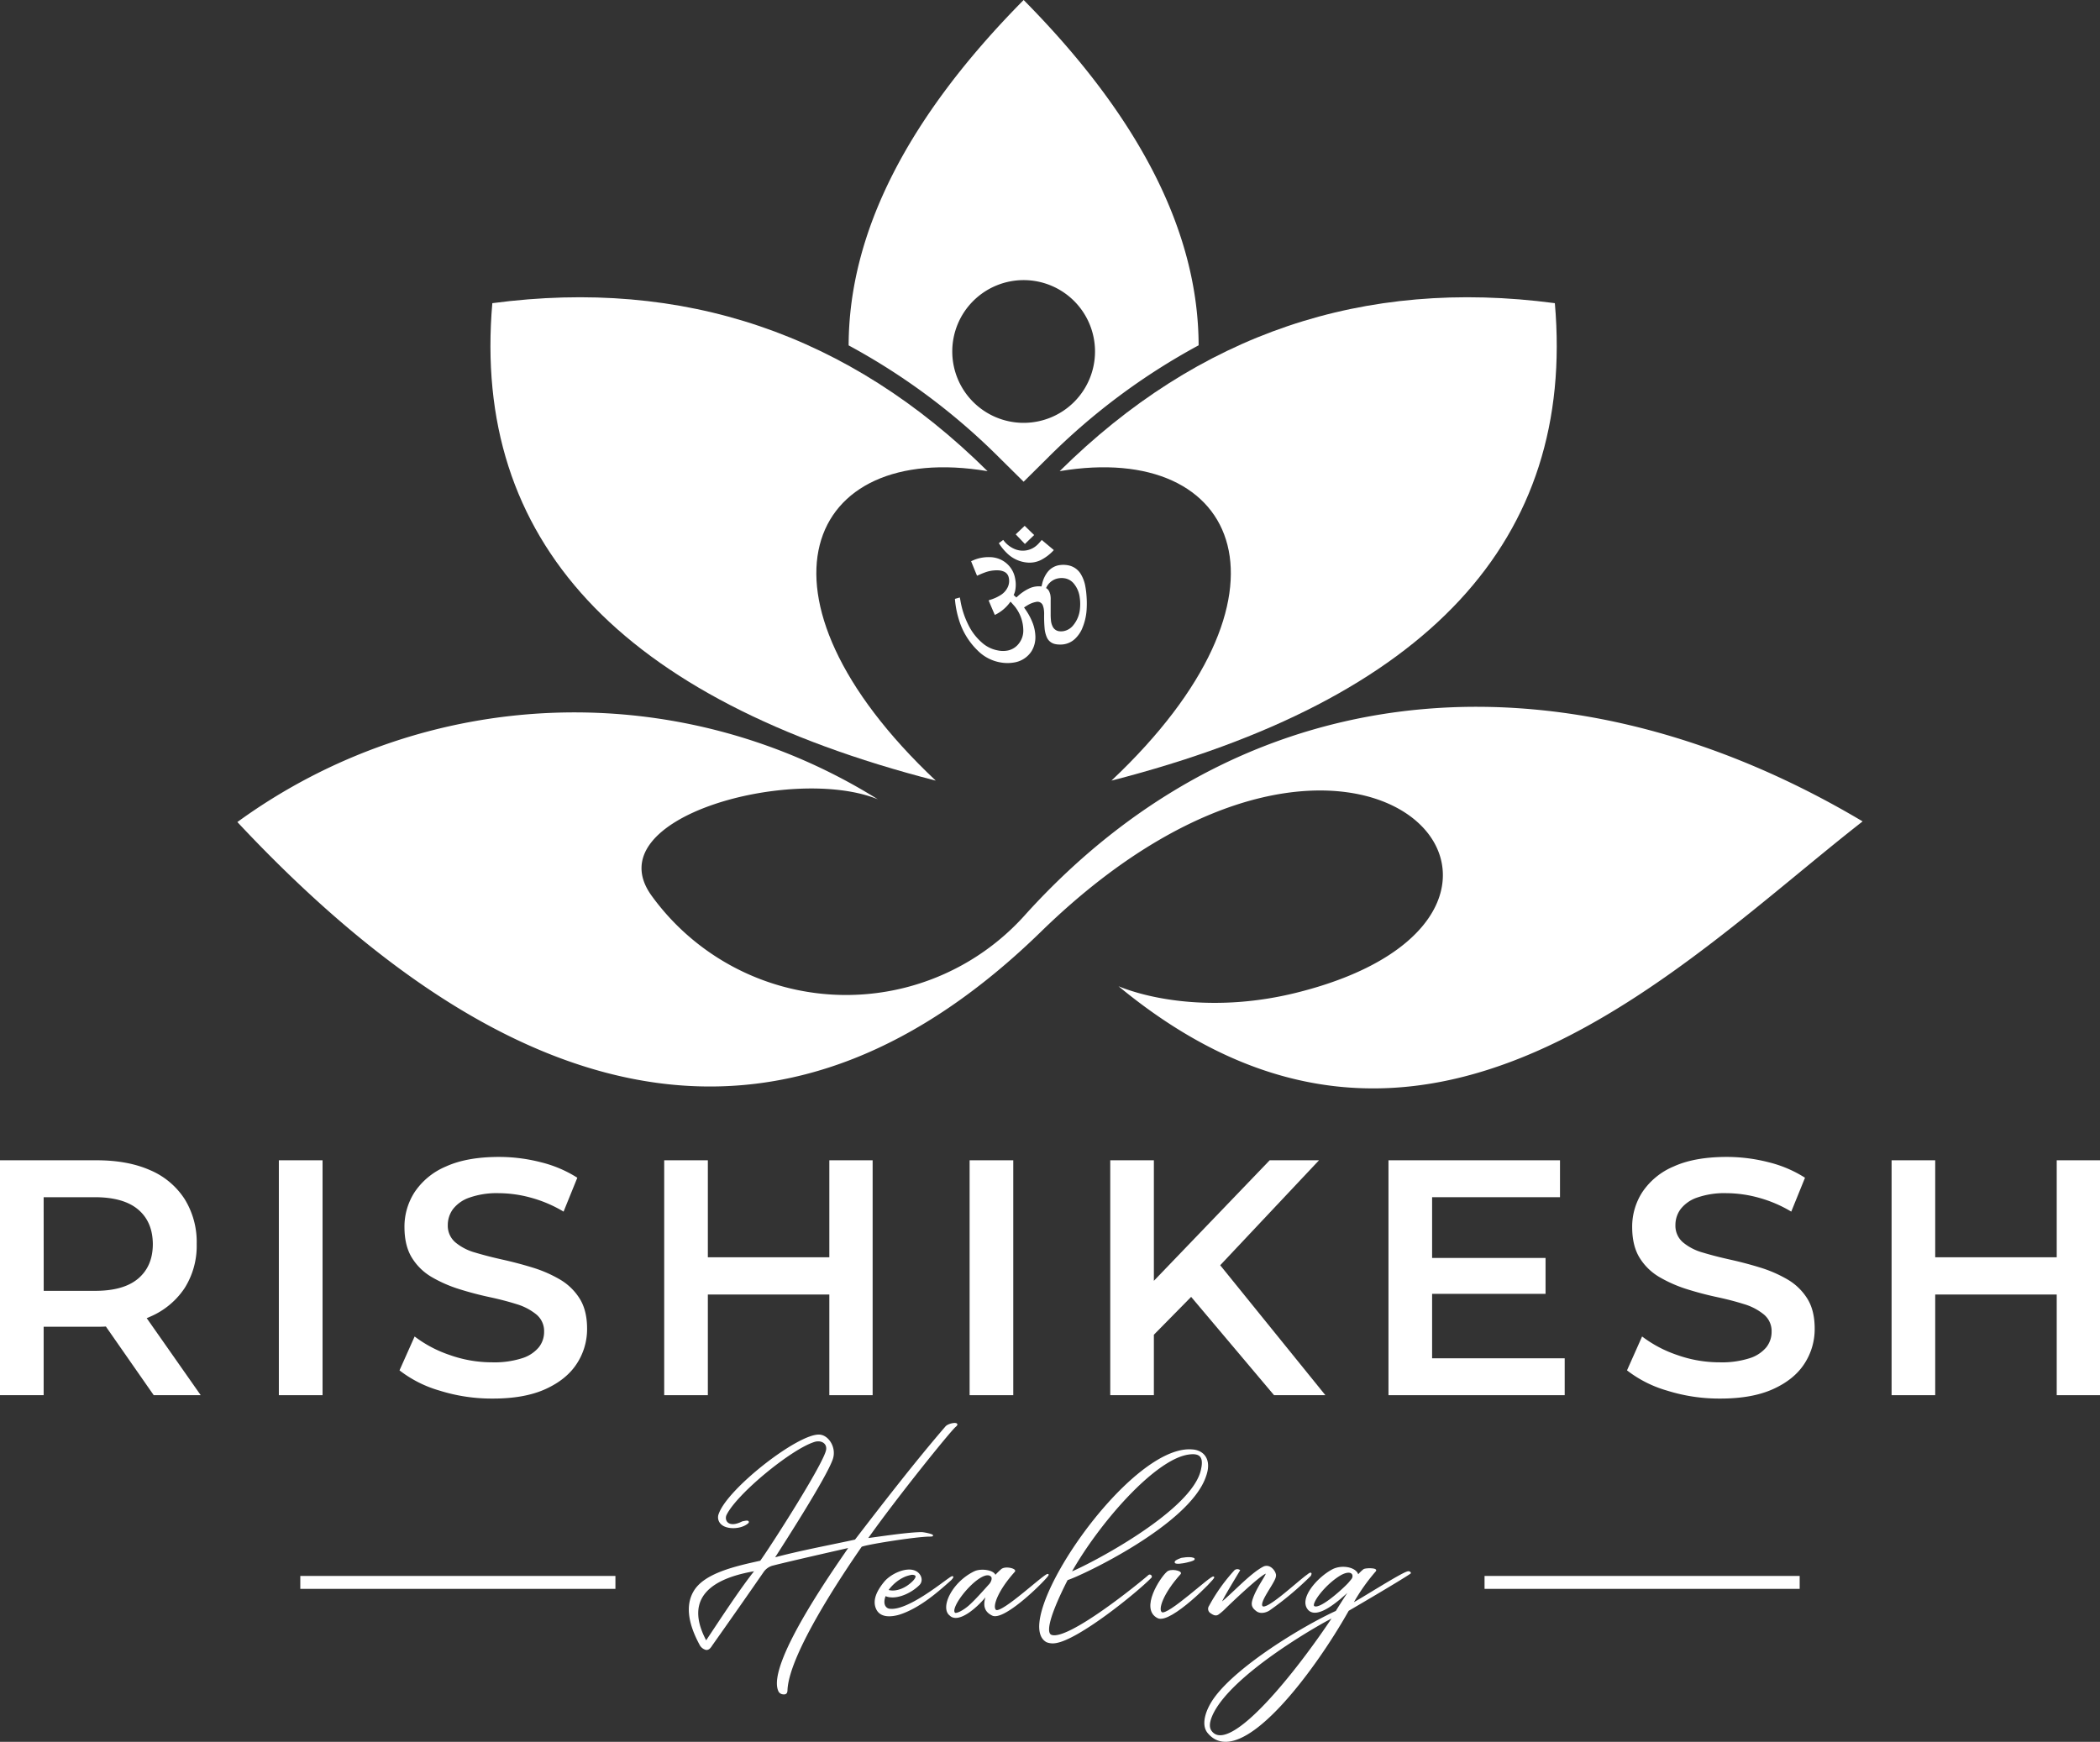 <svg xmlns="http://www.w3.org/2000/svg" viewBox="0 0 783.22 649.69"><rect x="0" y="0" width="783.22" height="649.69" fill="#333333" stroke="none"/><defs><style>.cls-1,.cls-2{fill:#fff;}.cls-2{fill-rule:evenodd;}.cls-3,.cls-4{fill:#fff;}.cls-4{stroke:#fff;stroke-miterlimit:10;stroke-width:0.5px;}</style></defs><g id="Layer_2" data-name="Layer 2"><g id="Layer_1-2" data-name="Layer 1"><path class="cls-1" d="M54.72,491.67l1.3-.56a29.2,29.2,0,0,0,12.83-10.64A29.49,29.49,0,0,0,73.36,464a30.37,30.37,0,0,0-4.51-16.77A28.56,28.56,0,0,0,56,436.47q-8.33-3.69-20-3.69H0V520.4H16.28V494.87H36.05c1.17,0,2.31,0,3.43-.09L57.33,520.4H74.86ZM16.28,446.55h19q10.77,0,16.21,4.57T57,464q0,8.26-5.45,12.89T35.3,481.48h-19Z"/><path class="cls-1" d="M104,520.4V432.78H120.3V520.4Z"/><path class="cls-1" d="M183.63,521.66A64.8,64.8,0,0,1,164,518.71a44.47,44.47,0,0,1-15-7.57l5.64-12.64a45.4,45.4,0,0,0,13,6.88,47.07,47.07,0,0,0,15.89,2.76,33.89,33.89,0,0,0,11.14-1.51,13.26,13.26,0,0,0,6.26-4.06,9.19,9.19,0,0,0,2-5.82,8,8,0,0,0-2.88-6.45,21.29,21.29,0,0,0-7.45-3.88q-4.58-1.44-10.14-2.63t-11.14-2.94a49.67,49.67,0,0,1-10.2-4.45,21.21,21.21,0,0,1-7.45-7.19c-1.88-3-2.82-6.84-2.82-11.52a23.66,23.66,0,0,1,3.82-13.08,26.26,26.26,0,0,1,11.64-9.51q7.83-3.57,19.84-3.57a62.66,62.66,0,0,1,15.65,2,45.55,45.55,0,0,1,13.52,5.76l-5.13,12.64a48.27,48.27,0,0,0-12.15-5.19,45.91,45.91,0,0,0-12-1.69,30.7,30.7,0,0,0-10.89,1.63,13.13,13.13,0,0,0-6.2,4.31,10,10,0,0,0-1.94,5.95,8.12,8.12,0,0,0,2.82,6.45,19.75,19.75,0,0,0,7.38,3.81q4.58,1.38,10.2,2.63t11.14,2.94a47.84,47.84,0,0,1,10.14,4.39,21.39,21.39,0,0,1,7.45,7.13q2.82,4.44,2.82,11.33a23.51,23.51,0,0,1-3.82,13q-3.83,5.94-11.7,9.51T183.63,521.66Z"/><polygon class="cls-1" points="325.46 432.78 325.46 520.4 309.31 520.4 309.31 482.85 264 482.85 264 520.4 247.72 520.4 247.72 432.78 264 432.78 264 468.96 309.31 468.96 309.31 432.78 325.46 432.78"/><path class="cls-1" d="M361.63,520.4V432.78h16.28V520.4Z"/><polygon class="cls-1" points="494.32 520.4 475.17 520.4 444.25 483.73 430.35 497.85 430.35 520.4 414.08 520.4 414.08 432.78 430.35 432.78 430.35 477.74 473.54 432.78 491.94 432.78 455.09 471.93 494.32 520.4"/><polygon class="cls-1" points="583.57 506.64 583.57 520.4 517.85 520.4 517.85 432.78 581.82 432.78 581.82 446.55 534.12 446.55 534.12 469.21 576.43 469.21 576.43 482.6 534.12 482.6 534.12 506.64 583.57 506.64"/><path class="cls-1" d="M641.4,521.66a64.8,64.8,0,0,1-19.59-2.95,44.37,44.37,0,0,1-15-7.57l5.63-12.64a45.66,45.66,0,0,0,13,6.88,47.13,47.13,0,0,0,15.9,2.76,33.93,33.93,0,0,0,11.14-1.51,13.31,13.31,0,0,0,6.26-4.06,9.23,9.23,0,0,0,2-5.82,8,8,0,0,0-2.88-6.45,21.2,21.2,0,0,0-7.45-3.88q-4.56-1.44-10.13-2.63t-11.14-2.94A50,50,0,0,1,619,476.4a21.21,21.21,0,0,1-7.45-7.19c-1.87-3-2.81-6.84-2.81-11.52a23.66,23.66,0,0,1,3.82-13.08,26.21,26.21,0,0,1,11.64-9.51q7.81-3.57,19.84-3.57a62.66,62.66,0,0,1,15.65,2,45.37,45.37,0,0,1,13.51,5.76l-5.13,12.64a48.2,48.2,0,0,0-12.14-5.19,45.93,45.93,0,0,0-12-1.69A30.78,30.78,0,0,0,633,446.68a13.1,13.1,0,0,0-6.19,4.31,9.92,9.92,0,0,0-1.94,5.95,8.14,8.14,0,0,0,2.81,6.45,19.88,19.88,0,0,0,7.39,3.81q4.56,1.38,10.2,2.63t11.14,2.94a48.29,48.29,0,0,1,10.14,4.39,21.39,21.39,0,0,1,7.45,7.13q2.82,4.44,2.81,11.33a23.58,23.58,0,0,1-3.81,13q-3.82,5.94-11.71,9.51T641.4,521.66Z"/><polygon class="cls-1" points="783.22 432.78 783.22 520.4 767.08 520.4 767.08 482.85 721.76 482.85 721.76 520.4 705.49 520.4 705.49 432.78 721.76 432.78 721.76 468.96 767.08 468.96 767.08 432.78 783.22 432.78"/><path class="cls-2" d="M327.41,298.14a213.69,213.69,0,0,0-238.88,8.48q163,174.11,299.72,40.9c120.12-117.11,213.68-6.59,95.18,22.78-29.24,7.25-53.76,2.69-66.26-2.43,113.49,93.72,209.5-8.41,277.52-61.49-106.49-63.35-226.87-60-312.61,35.15a89.55,89.55,0,0,1-139.21-7.65C222.14,304.64,296.14,285.31,327.41,298.14Z"/><path class="cls-2" d="M349,291.17c-73.22-69-48.64-126.84,19.32-115.43q-77.64-76.83-184.7-62.66Q172.08,245.72,349,291.17Z"/><path class="cls-2" d="M381.78,104.48a26.62,26.62,0,1,1-26.62,26.62,26.62,26.62,0,0,1,26.62-26.62Zm-65.27,24.35A242.76,242.76,0,0,1,373,171l8.77,8.68,8.76-8.68a242.6,242.6,0,0,1,56.51-42.2Q446.9,65.83,381.78,0q-65.13,65.84-65.27,128.83Z"/><path class="cls-2" d="M414.52,291.17c73.22-69,48.64-126.84-19.31-115.43q77.63-76.83,184.69-62.66Q591.47,245.72,414.52,291.17Z"/><path class="cls-3" d="M405.24,222.41a30.68,30.68,0,0,0-.48-3.85,13.28,13.28,0,0,0-1.54-4.22,7,7,0,0,0-4.11-3.31,9.36,9.36,0,0,0-3.54-.29,6.93,6.93,0,0,0-5,2.81,11.43,11.43,0,0,0-1.77,3.71c-.11.48-.23,1-.37,1.47a.48.48,0,0,1-.17,0,8.52,8.52,0,0,0-4.58.84,16.87,16.87,0,0,0-4.21,2.92c-.14.11-.28.25-.42.37l-1-.93a3,3,0,0,1,.15-.31,6.4,6.4,0,0,0,.5-1.74,11.14,11.14,0,0,0-.08-4,9.61,9.61,0,0,0-4-6.35,9.79,9.79,0,0,0-5.56-1.72,14.46,14.46,0,0,0-5.34.87c-.53.2-1,.42-1.54.65.75,1.85,1.48,3.65,2.22,5.42.89-.39,1.71-.78,2.58-1.09a12.7,12.7,0,0,1,5.14-.93,5.94,5.94,0,0,1,2.31.48,3,3,0,0,1,1.77,2.13,5.41,5.41,0,0,1-.4,3.77,6.93,6.93,0,0,1-2.58,2.84,15.72,15.72,0,0,1-4.08,1.82l-.42.17c.76,1.83,1.52,3.63,2.31,5.43a14.94,14.94,0,0,0,5.84-4.95,3.28,3.28,0,0,1,.26.25c.44.48.87,1,1.29,1.46a14.5,14.5,0,0,1,3.23,8.86,7.74,7.74,0,0,1-1.52,4.86,7,7,0,0,1-4.07,2.75,9.35,9.35,0,0,1-3.94,0,12.13,12.13,0,0,1-6-3,20.83,20.83,0,0,1-4.83-6.26,32,32,0,0,1-3.15-9.7c-.06-.25-.11-.5-.17-.79-.45.14-.87.26-1.29.37l-.54.17a4.63,4.63,0,0,1,.06.62,35.4,35.4,0,0,0,1.38,6.94,26.73,26.73,0,0,0,7.05,11.69,15.74,15.74,0,0,0,8.82,4.49,14.6,14.6,0,0,0,5.23-.11,9.47,9.47,0,0,0,6.07-4.16,10,10,0,0,0,1.41-5.45,15.49,15.49,0,0,0-.9-4.75,23.31,23.31,0,0,0-3-5.59,3.54,3.54,0,0,0-.34-.48c.48-.31.93-.62,1.38-.87a9.16,9.16,0,0,1,3.15-1.21A2.13,2.13,0,0,1,389,226a6,6,0,0,1,.25.92,10.72,10.72,0,0,1,.17,2.34,48.65,48.65,0,0,0,.17,5,10.7,10.7,0,0,0,.84,3.46,4.31,4.31,0,0,0,2.92,2.47,7.6,7.6,0,0,0,1.94.22,7.82,7.82,0,0,0,5.85-2.33,12,12,0,0,0,2.22-3.09,21.23,21.23,0,0,0,1.91-7.64A36.27,36.27,0,0,0,405.24,222.41Zm-2.47,4.8a11.14,11.14,0,0,1-2.48,6,6,6,0,0,1-3.73,2.22,5.8,5.8,0,0,1-1.66,0,3.14,3.14,0,0,1-2.39-1.94,6.27,6.27,0,0,1-.56-2.31,18,18,0,0,1-.09-1.82V223.9a8.45,8.45,0,0,0-.17-2.25c-.11-.34-.22-.68-.36-1a2.65,2.65,0,0,0-1.18-1.3,6.1,6.1,0,0,1,4.89-3.68,6.69,6.69,0,0,1,2.56.14,5.63,5.63,0,0,1,3,2,10,10,0,0,1,2.08,4.92A17.28,17.28,0,0,1,402.77,227.21Zm-14.25-25.82c-.11.14-.17.25-.25.33-.43.45-.79.93-1.21,1.32a7.81,7.81,0,0,1-9,1.58,10,10,0,0,1-3.62-2.87l-.28-.36-1.63,1.2a1,1,0,0,0,.14.23,19.78,19.78,0,0,0,2.92,3.54,12.29,12.29,0,0,0,7.45,3.46,9.62,9.62,0,0,0,5.17-.93,17.11,17.11,0,0,0,4.75-3.63s0,0,.05-.11Zm-6.35-5.26-3.35,3.18c1.16,1.2,2.28,2.39,3.43,3.59,1.15-1.12,2.31-2.24,3.46-3.34C384.5,198.41,383.35,197.28,382.17,196.13Z"/><rect class="cls-1" x="112" y="587.82" width="117.53" height="4.82"/><rect class="cls-1" x="553.68" y="587.82" width="117.53" height="4.82"/><path class="cls-4" d="M305.62,535.35c3.2.15,6.16,4.6,4.76,8.81-2.34,6.86-18.56,32-21.84,37.12,9.28-2.57,22.77-5.07,30.49-6.79,10.77-14,22.23-28.85,33.77-42.26,1.17-1.33,5.46-1.8,3.51-.24s-22.54,27.14-33,42c3.43-.39,15.29-2.27,20.51-2.27,1.8.16,5.7,1.17,3,1.17-5.22,0-25.18,3.2-25.65,3.9-7.72,11.16-26.67,39.54-27.69,53.11-.07.86.16,2.18-1.71,1.79a1.85,1.85,0,0,1-1.17-.85c-5.15-10.3,24.88-51.4,26.28-53.81-3.12.7-23.4,5.3-28.47,6.63a6.22,6.22,0,0,0-3.82,2.57c-6.31,9.12-12.71,18.25-19.1,27.29-.55.86-1.17,1.8-2.19,1.64a3.51,3.51,0,0,1-2-1.48c-5.06-9.2-5-15.6-2.41-20,3.9-6.71,15.59-9.28,24.8-11.31,3.43-4.68,23.39-35.72,24.64-41.41.54-2.81-2.11-4.29-4.91-3.27-8.74,2.88-28.86,19.41-32.68,27.29-1,2.18.78,5.46,6.16,2.73,1.09-.23,2.34-.55,2.11.16-2.34,2.26-7.65,2.49-9.75.62a3.26,3.26,0,0,1-.94-3.82C271.7,555.23,297.9,534.88,305.62,535.35Zm-23.78,50.37c-21.06,3.44-25.74,13.26-18.49,26.6C268.81,604.13,276.53,592.27,281.84,585.72Zm62-14h0Z"/><path class="cls-4" d="M327,600.07c-1.64-3.51.86-7.33,2.88-9.82,2.42-3,8.11-5.62,11.39-4.14,2,.86,3,3.36,1.48,4.92-2.89,2.88-7.33,4.83-10.53,4.52-1.71-.08-1.95-.78-2.18-.23-1.25,3.35.39,5,2,5,6.47.62,18.87-9.36,21.83-11.39,1.48-1.09,2-1.09.7.31-4,3.51-11.46,10.45-19.49,12.87C331,603.19,328.16,602.57,327,600.07Zm4.05-6.86c3,1,6.94-.62,9.59-3.35.63-.63,1.56-1.87.78-2.42a2.51,2.51,0,0,0-2-.16C335.8,588,332.68,590.79,331,593.21Z"/><path class="cls-4" d="M363.4,586.35c2.5-1.25,7.57-.47,7.73,1.56a22.87,22.87,0,0,1,2.26-2.26c1.32-1.49,5.61-.32,4.91.46-6.4,7.1-8.66,13.34-6.94,14.59,2.42,1.56,18.95-14.27,19.5-13.34.31.55-16.23,17.31-20.75,15-2.34-1.17-3.82-3.19-1.79-7.95-3.9,5.14-11,11.07-14,7.95C350.93,599.68,355.14,590.4,363.4,586.35ZM356,601.71c.54.55,3-.55,5.38-2.57,2.49-2.19,5.61-5.77,7.64-8,.55-.54,1.4-2,.94-3C366.76,583.62,353.42,599.29,356,601.71Z"/><path class="cls-4" d="M398,589.16c-1.95,3.82-9.9,19.57-5.85,20.89,6.32,2.19,32.6-19.1,36.34-22.38.47-.39,1.17.32.7.71-5.69,5.77-27.06,23-35.48,24.25a6.09,6.09,0,0,1-3.27-.31c-13.81-7.49,30.64-73.46,54.2-71.44,4.13.24,7.17,3.51,4.91,9.75C443.57,568.49,403.33,587.52,398,589.16Zm1.33-2.58c5.38-2,46-22.69,48.89-38.68,1.09-5-1.09-6.16-4.91-5.61C430.63,544,409.65,568.1,399.28,586.58Z"/><path class="cls-4" d="M435.23,586.58c1.24-1.48,5.61-.39,4.91.39-6.47,7.18-8.66,13.41-6.94,14.58,2.34,1.64,18.87-14.19,19.42-13.25.39.47-16.15,17.31-20.75,15.05C425.32,600.07,433,588.53,435.23,586.58Zm5.3-5.22s3-.63,4.52-.08-3.35,1.48-3.35,1.48-3.59.7-3.35-.16C438.5,582.06,440.53,581.36,440.53,581.36Z"/><path class="cls-4" d="M451.13,599.14a65.82,65.82,0,0,1,9.21-13,1.39,1.39,0,0,1,1.87-.39c-5.07,8.43-6.71,11.23-6.94,12.32,4.21-3.27,10.91-10.76,15.83-13.41,2.57-1.48,4.91,2,4.52,3.28-.16,2.18-6.47,9.67-4.91,11.31,1.71,1.87,13.1-9,16.92-11.7,1.79-1.48,1.25-.24,1,.15a116.77,116.77,0,0,1-15.28,12.79c-1.33.86-3.43,1.33-4.76.16-1.87-1.4-1.64-2.65-1.09-4.29,1.48-4.37,5.3-9.12,4.83-9.67-1.4-.39-14.19,11.85-15.59,13.26a19.32,19.32,0,0,1-2.34,2c-1,.78-2,.08-2.81-.46A1.66,1.66,0,0,1,451.13,599.14Z"/><path class="cls-4" d="M450.59,646.24c-2.5-3-.71-8.58,2.72-13.18,8.66-11.62,32.06-26,45.08-32,0,0,3.9-6.32,5.69-8.74-6.39,6.16-12.94,11-15.91,8.11-3.82-4,3.51-12.16,9.13-15,3.74-1.71,8.89-.39,9.12,2.34a13.82,13.82,0,0,1,2.26-2.26c.71-.47,5.15-.47,4.21.47a71.86,71.86,0,0,0-8.57,12.24c2.73-1.32,18.17-11.23,20.66-11.85.63-.24,1.09.31.94.39-4.21,2.88-23.09,13.88-23.09,13.88C489.81,623.78,462.36,660.51,450.59,646.24Zm1.09-.47c7,9.52,32.36-22.61,45.62-42.66-1.41.39-39,21-45.54,37.12C451.05,642,450.51,644.21,451.68,645.77Zm52.71-56.85c.94-1.64-.31-3.82-4.36-1.64-5.93,3.44-11.39,10.84-10.06,11.94,2.1,1.71,10.76-6.17,12.94-8.5C503.15,590.48,504.24,589.16,504.39,588.92Z"/></g></g></svg>